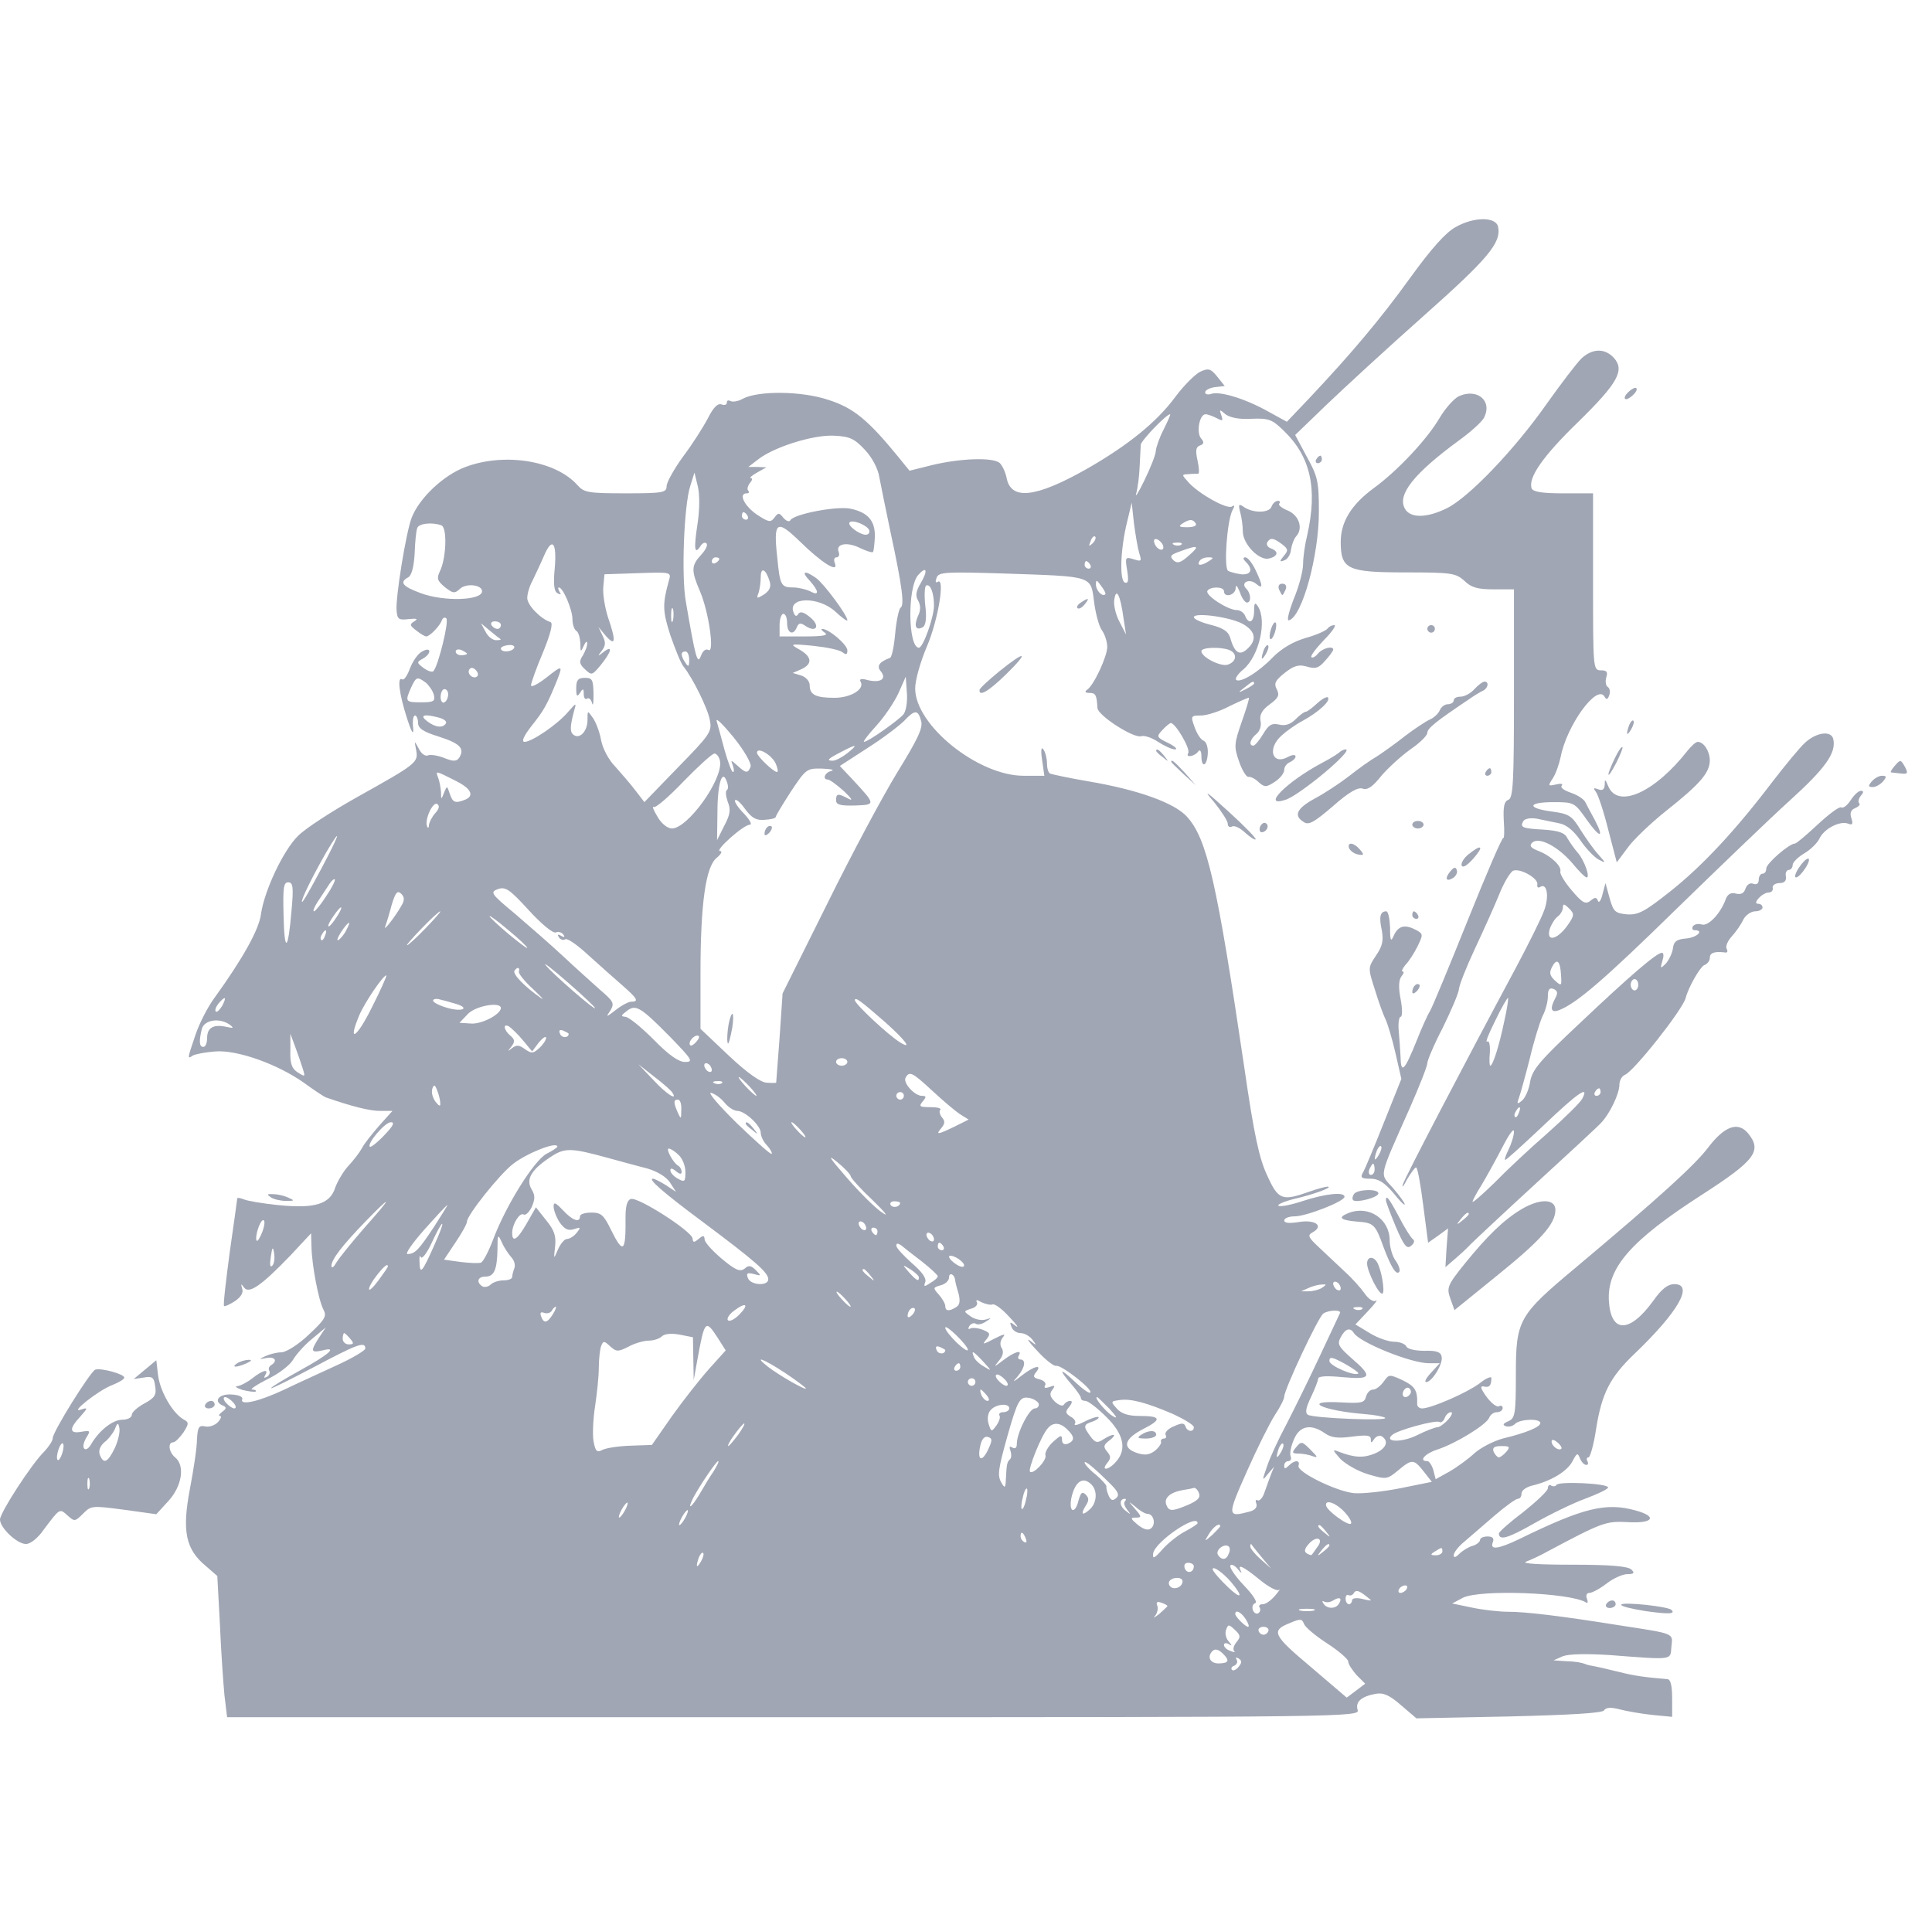 <?xml version="1.0" standalone="no"?>
<!DOCTYPE svg PUBLIC "-//W3C//DTD SVG 20010904//EN"
 "http://www.w3.org/TR/2001/REC-SVG-20010904/DTD/svg10.dtd">
<svg version="1.0" xmlns="http://www.w3.org/2000/svg"
 width="513pt" height="512pt" viewBox="0 0 513 512"
 preserveAspectRatio="xMidYMid meet">

<g transform="translate(0,512) scale(0.1,-0.1)"
fill="#a1a6b4" stroke="none">
<path d="M3865 4517 c-27 -15 -65 -58 -120 -134 -80 -111 -157 -202 -269 -321
l-59 -62 -51 28 c-61 34 -128 54 -150 46 -9 -3 -16 -1 -16 4 0 6 12 12 26 14
l26 3 -20 25 c-17 21 -23 23 -45 13 -14 -7 -44 -37 -67 -68 -49 -66 -124 -127
-234 -190 -136 -77 -201 -84 -213 -25 -3 16 -12 35 -19 41 -19 15 -104 12
-179 -6 l-60 -15 -30 37 c-80 98 -119 130 -185 151 -71 24 -187 25 -228 3 -12
-7 -27 -9 -32 -6 -6 3 -10 2 -10 -4 0 -6 -6 -8 -14 -5 -10 4 -22 -8 -36 -36
-12 -23 -41 -69 -66 -102 -24 -33 -44 -69 -44 -79 0 -17 -9 -19 -108 -19 -99
0 -111 2 -128 21 -58 66 -194 88 -298 49 -59 -22 -123 -83 -143 -135 -15 -39
-43 -212 -40 -246 2 -24 6 -26 32 -23 22 2 26 1 15 -6 -13 -8 -12 -11 5 -24
11 -9 23 -16 27 -16 9 0 35 27 41 42 2 7 8 10 12 6 8 -7 -21 -125 -34 -140 -3
-4 -15 0 -26 8 -19 14 -19 16 -2 25 24 14 22 33 -2 19 -11 -5 -25 -26 -32 -44
-7 -19 -16 -33 -21 -30 -14 9 -8 -39 12 -101 13 -41 19 -50 17 -27 -2 17 0 32
5 32 4 0 8 -9 8 -19 0 -15 13 -24 55 -37 56 -18 69 -31 55 -55 -7 -11 -15 -12
-40 -2 -17 7 -37 10 -44 7 -7 -3 -18 5 -24 18 -12 22 -12 22 -7 -4 6 -33 2
-36 -159 -126 -66 -37 -135 -82 -154 -101 -40 -39 -90 -146 -99 -208 -5 -41
-48 -118 -123 -222 -18 -24 -41 -69 -51 -99 -22 -65 -22 -65 -7 -55 7 4 34 9
61 11 58 4 165 -34 235 -84 26 -19 52 -36 57 -38 69 -24 116 -36 144 -36 l33
0 -35 -39 c-19 -22 -40 -48 -46 -60 -6 -11 -22 -32 -36 -47 -13 -14 -29 -41
-35 -58 -14 -44 -55 -56 -152 -46 -40 4 -81 11 -90 15 -10 4 -18 5 -18 3 0 -2
-9 -66 -20 -143 -10 -76 -18 -141 -15 -143 2 -2 15 4 29 13 16 11 23 23 19 33
-4 14 -3 14 5 3 13 -18 46 5 123 85 l55 59 1 -35 c1 -50 19 -144 32 -168 9
-17 4 -26 -39 -66 -27 -26 -59 -46 -72 -47 -13 0 -32 -5 -43 -10 -19 -9 -18
-9 3 -5 22 4 30 -8 12 -19 -6 -4 -8 -10 -5 -15 3 -5 0 -12 -6 -16 -8 -4 -9 -3
-5 4 11 18 -6 14 -34 -8 -14 -11 -32 -20 -40 -21 -8 0 -2 -5 14 -10 17 -4 32
-6 35 -4 2 3 -2 5 -9 5 -8 0 10 12 39 27 30 14 61 38 69 52 8 14 31 40 51 56
l36 30 -18 -27 c-23 -36 -22 -41 9 -34 42 11 19 -10 -61 -54 -41 -23 -75 -43
-75 -46 0 -3 51 23 114 56 115 61 136 69 136 49 0 -5 -35 -26 -77 -45 -43 -20
-105 -48 -138 -64 -68 -32 -118 -43 -112 -26 3 7 -9 12 -29 13 -34 2 -49 -19
-21 -30 9 -4 8 -8 -3 -16 -8 -6 -11 -11 -6 -11 5 0 3 -7 -5 -16 -7 -8 -22 -14
-33 -12 -18 4 -21 -1 -23 -34 0 -22 -9 -81 -19 -133 -21 -111 -11 -159 42
-203 l31 -27 7 -130 c3 -71 9 -156 12 -187 l7 -58 1504 0 c1462 0 1504 1 1498
19 -7 22 10 36 47 43 21 4 37 -3 68 -30 l41 -35 246 5 c164 4 247 9 252 16 5
8 18 9 41 3 19 -5 59 -12 88 -15 l52 -5 0 49 c0 33 -4 50 -12 51 -60 5 -89 9
-128 19 -25 6 -54 13 -65 15 -11 2 -22 4 -25 6 -10 4 -25 7 -55 8 l-30 2 25
11 c16 6 62 7 125 3 170 -13 160 -14 163 22 4 37 11 34 -138 57 -156 25 -249
36 -295 36 -24 0 -68 5 -96 11 l-53 11 28 15 c45 23 284 14 327 -12 5 -4 6 1
3 9 -4 9 -1 16 6 16 7 0 28 11 46 25 18 14 43 25 55 25 18 0 20 3 11 12 -9 9
-57 13 -157 13 -89 0 -136 3 -123 8 13 5 37 16 53 25 152 81 159 83 218 80 67
-4 79 15 20 31 -79 22 -139 7 -307 -75 -58 -28 -81 -31 -72 -9 4 10 -1 15 -14
15 -11 0 -20 -4 -20 -9 0 -5 -9 -13 -20 -16 -11 -3 -27 -13 -35 -21 -10 -10
-15 -11 -15 -4 0 7 12 23 28 36 15 13 51 44 80 69 29 25 57 45 62 45 6 0 10 6
10 14 0 8 12 17 28 21 51 12 93 38 107 64 12 23 14 24 20 9 4 -10 11 -18 17
-18 5 0 6 4 3 10 -3 5 -2 10 3 10 4 0 14 34 20 75 15 94 36 137 102 200 117
112 158 185 106 185 -18 0 -34 -13 -56 -44 -63 -87 -113 -87 -118 0 -5 87 58
160 248 282 141 91 159 116 122 162 -27 33 -63 20 -107 -38 -35 -46 -127 -130
-351 -318 -152 -127 -159 -139 -159 -284 0 -105 -2 -116 -20 -124 -14 -6 -16
-10 -7 -13 8 -3 19 0 25 6 13 13 67 15 67 2 0 -10 -37 -26 -100 -41 -25 -7
-58 -24 -75 -39 -16 -15 -46 -37 -67 -49 l-36 -20 -6 24 c-4 13 -11 24 -16 24
-24 0 -7 20 27 31 49 16 130 66 137 84 3 8 12 15 21 15 8 0 15 5 15 11 0 5 -4
8 -9 5 -8 -5 -30 15 -45 42 -5 9 -3 12 5 10 14 -3 19 3 19 23 0 5 -15 -1 -32
-15 -34 -25 -128 -66 -152 -66 -8 0 -14 6 -13 13 1 35 -6 46 -39 62 -35 16
-36 16 -50 -4 -9 -12 -21 -21 -28 -21 -8 0 -16 -8 -19 -19 -4 -16 -12 -18 -66
-15 -108 6 -51 -22 62 -31 27 -2 52 -7 55 -10 9 -9 -190 -1 -205 8 -8 5 -6 18
8 47 10 21 19 44 19 49 0 7 24 8 65 4 77 -7 81 1 24 50 -35 31 -39 38 -29 56
12 23 25 27 35 11 16 -25 151 -80 199 -80 l29 0 -23 -25 c-13 -14 -19 -25 -13
-25 15 0 45 48 41 67 -2 13 -14 17 -46 16 -25 0 -46 5 -48 12 -3 6 -17 12 -32
12 -15 0 -44 10 -65 23 l-38 23 33 35 c18 19 28 32 21 28 -7 -4 -20 5 -30 20
-10 14 -33 40 -52 57 -19 18 -49 46 -68 64 -30 28 -32 33 -17 41 30 17 6 34
-37 27 -25 -4 -39 -3 -39 4 0 6 12 11 27 11 32 0 133 40 133 52 0 14 -52 8
-110 -11 -30 -10 -59 -16 -65 -13 -5 3 13 11 40 18 53 12 107 32 90 33 -5 0
-28 -6 -50 -14 -71 -25 -81 -21 -110 43 -21 44 -35 107 -61 287 -73 494 -99
607 -152 666 -33 37 -131 72 -261 94 -53 9 -99 19 -103 21 -5 3 -8 15 -8 27 0
12 -4 29 -9 36 -6 10 -8 0 -4 -27 l6 -42 -55 0 c-121 0 -288 134 -288 232 0
22 14 71 31 111 30 70 49 185 29 172 -6 -4 -7 1 -3 11 5 15 24 16 182 11 234
-8 227 -5 236 -75 4 -31 13 -65 21 -76 8 -11 14 -31 14 -44 0 -25 -36 -103
-54 -114 -7 -5 -4 -8 7 -8 16 0 19 -5 21 -40 1 -20 96 -81 116 -75 8 3 29 -4
45 -15 17 -11 37 -20 45 -20 8 0 0 8 -18 17 -31 15 -32 17 -16 34 10 11 20 19
23 19 12 0 53 -69 46 -80 -8 -13 17 -9 27 5 4 6 8 0 8 -12 0 -34 15 -28 17 6
1 17 -4 31 -11 34 -8 3 -18 19 -24 36 -11 30 -10 31 17 31 15 0 50 11 76 25
27 13 50 23 51 22 2 -1 -7 -30 -19 -64 -20 -58 -21 -65 -7 -105 8 -24 20 -42
25 -41 6 1 18 -5 27 -14 16 -14 20 -14 43 1 14 9 25 23 25 32 0 8 7 17 15 20
8 4 15 10 15 15 0 6 -9 5 -20 -1 -42 -23 -56 22 -17 57 12 11 37 29 56 39 42
23 75 53 67 62 -3 3 -16 -4 -29 -16 -13 -12 -26 -22 -30 -22 -4 0 -16 -9 -27
-20 -14 -14 -28 -18 -44 -14 -19 4 -27 0 -42 -25 -10 -17 -22 -31 -26 -31 -13
0 -9 17 8 31 9 7 14 22 11 35 -3 16 4 29 25 44 23 17 26 24 18 40 -8 15 -4 23
21 43 25 20 38 23 59 17 23 -7 32 -4 49 16 12 13 21 26 21 29 0 11 -28 4 -40
-10 -7 -9 -15 -13 -18 -10 -3 3 12 23 33 45 22 22 34 40 28 40 -7 0 -14 -4
-18 -9 -3 -5 -29 -17 -58 -25 -34 -10 -64 -28 -87 -51 -38 -40 -88 -70 -98
-60 -3 3 5 16 20 28 41 35 63 129 38 167 -8 12 -10 9 -10 -12 0 -30 -14 -38
-24 -13 -3 8 -13 15 -22 15 -24 0 -85 40 -78 51 7 12 44 12 44 -1 0 -18 30
-11 31 8 0 11 4 7 11 -10 5 -16 14 -28 19 -28 12 0 11 24 -2 37 -16 16 8 28
26 13 19 -16 19 -6 -1 36 -9 19 -21 34 -27 34 -7 0 -7 -4 1 -12 20 -20 14 -35
-12 -33 -14 2 -29 6 -35 9 -12 8 -3 131 11 160 7 13 7 16 -1 11 -13 -8 -87 33
-115 64 -19 21 -19 21 0 22 10 1 22 1 25 1 4 -1 3 15 -1 34 -6 27 -5 37 6 41
11 4 12 9 3 19 -13 16 -4 64 12 64 6 0 19 -5 29 -10 17 -9 18 -8 13 7 -6 16
-5 17 11 3 12 -9 37 -14 69 -12 46 2 55 -2 85 -31 72 -69 91 -154 63 -278 -6
-24 -11 -59 -11 -77 0 -18 -11 -60 -25 -93 -14 -37 -19 -59 -12 -56 35 11 79
172 79 288 0 80 -3 94 -32 146 l-31 58 83 80 c46 44 162 151 259 237 170 151
205 193 197 235 -5 28 -64 28 -113 0z m-775 -537 c-11 -21 -20 -47 -21 -57 0
-10 -14 -45 -30 -78 -16 -33 -26 -49 -22 -35 4 14 8 45 9 70 1 25 3 51 3 59 1
11 68 81 78 81 2 0 -6 -18 -17 -40z m-793 -55 c19 -20 35 -51 38 -73 4 -20 17
-86 30 -147 31 -144 37 -193 26 -199 -4 -3 -11 -34 -14 -68 -3 -34 -9 -64 -14
-65 -29 -11 -36 -22 -24 -36 16 -20 -1 -31 -35 -23 -17 5 -23 3 -19 -4 12 -20
-26 -43 -69 -43 -50 0 -66 8 -66 33 0 11 -10 22 -22 26 l-23 7 23 10 c30 14
28 33 -5 52 -27 15 -26 16 37 10 36 -4 70 -11 77 -17 10 -8 13 -6 13 5 0 15
-49 57 -67 57 -4 0 -1 -5 7 -10 11 -7 -5 -10 -52 -10 l-68 0 0 30 c0 17 5 30
10 30 6 0 10 -11 10 -25 0 -27 17 -34 26 -10 5 11 10 12 24 2 29 -18 38 2 11
24 -17 14 -26 16 -31 9 -5 -8 -9 -7 -13 4 -16 41 66 43 111 2 17 -16 32 -27
32 -23 0 13 -62 97 -83 112 -31 22 -41 18 -17 -7 25 -28 26 -42 1 -28 -11 5
-31 10 -45 10 -32 0 -35 6 -42 78 -11 98 -2 104 59 45 59 -58 104 -86 94 -59
-4 9 -2 16 4 16 6 0 9 6 6 14 -9 22 22 28 56 11 17 -8 32 -13 35 -11 2 3 4 21
5 40 1 43 -18 65 -64 75 -37 8 -150 -14 -160 -30 -3 -6 -11 -3 -19 6 -11 14
-14 14 -24 0 -10 -13 -15 -12 -47 9 -33 23 -49 56 -26 56 6 0 7 3 4 7 -4 3 -2
12 4 20 6 7 8 13 3 13 -5 1 2 7 16 15 l25 14 -24 1 -24 0 26 20 c42 33 147 66
202 63 42 -2 54 -8 82 -38z m-445 -197 c-10 -65 -8 -83 8 -58 5 8 12 11 16 7
4 -4 -2 -17 -14 -30 -27 -29 -27 -42 -3 -98 23 -54 39 -165 22 -155 -7 4 -15
-2 -20 -16 -9 -24 -14 -7 -40 145 -12 67 -5 255 12 307 l11 35 9 -37 c5 -22 5
-61 -1 -100z m1173 -77 c7 -21 6 -23 -15 -16 -22 7 -23 5 -17 -30 4 -26 3 -35
-6 -32 -15 5 -12 90 6 162 l12 50 6 -55 c4 -30 10 -66 14 -79z m-1040 99 c3
-5 1 -10 -4 -10 -6 0 -11 5 -11 10 0 6 2 10 4 10 3 0 8 -4 11 -10z m323 -38
c2 -7 -2 -12 -10 -12 -17 1 -49 25 -42 33 9 8 47 -8 52 -21z m867 18 c4 -6 -6
-10 -22 -10 -22 0 -25 2 -13 10 19 12 27 12 35 0z m-2003 -5 c16 -6 13 -88 -4
-122 -9 -19 -7 -25 13 -42 22 -17 26 -18 41 -4 17 15 58 10 58 -7 0 -25 -102
-28 -163 -5 -49 18 -57 29 -33 42 9 5 15 28 17 63 1 30 4 61 7 68 4 12 39 16
64 7z m1729 -48 c-10 -9 -11 -8 -5 6 3 10 9 15 12 12 3 -3 0 -11 -7 -18z m187
-5 c6 -18 -15 -14 -22 4 -4 10 -1 14 6 12 6 -2 14 -10 16 -16z m-1615 -61 c-4
-41 -2 -61 7 -66 9 -5 11 -4 6 3 -4 7 -5 12 -2 12 11 0 36 -59 36 -84 0 -14 5
-28 10 -31 6 -3 10 -18 11 -33 0 -24 1 -25 9 -7 5 11 9 14 9 7 1 -7 -5 -21
-11 -32 -11 -16 -10 -23 5 -37 18 -17 19 -17 43 12 28 35 32 53 7 34 -16 -13
-17 -12 -5 3 10 13 11 22 2 40 l-11 23 20 -24 c26 -29 27 -13 5 51 -8 26 -14
61 -12 80 l3 33 89 3 c88 3 89 3 82 -20 -17 -62 -17 -80 4 -145 13 -37 28 -75
35 -83 24 -30 65 -112 70 -143 6 -30 -1 -39 -84 -124 l-90 -93 -23 30 c-13 17
-37 45 -54 64 -18 18 -34 49 -38 71 -4 22 -14 48 -22 59 -14 20 -14 20 -14 -6
0 -29 -20 -51 -36 -40 -11 7 -11 21 0 63 7 24 7 24 -16 -2 -28 -33 -96 -79
-115 -79 -9 0 -3 15 19 43 32 40 41 56 67 120 16 41 15 42 -29 7 -22 -17 -40
-26 -40 -20 0 6 14 46 32 88 20 49 27 77 20 80 -26 8 -62 45 -62 64 0 11 6 32
14 46 7 15 21 44 30 65 22 52 35 38 29 -32z m1664 63 c-3 -3 -12 -4 -19 -1 -8
3 -5 6 6 6 11 1 17 -2 13 -5z m20 -29 c-22 -20 -31 -22 -41 -13 -11 11 -8 15
18 24 48 18 53 15 23 -11z m-1247 -9 c0 -3 -4 -8 -10 -11 -5 -3 -10 -1 -10 4
0 6 5 11 10 11 6 0 10 -2 10 -4z m1300 -6 c-20 -13 -33 -13 -25 0 3 6 14 10
23 10 15 0 15 -2 2 -10z m-315 -10 c3 -5 1 -10 -4 -10 -6 0 -11 5 -11 10 0 6
2 10 4 10 3 0 8 -4 11 -10z m-851 -45 c4 -14 -1 -24 -16 -34 -18 -11 -20 -11
-14 4 3 9 6 28 6 43 0 28 14 21 24 -13z m401 -3 c-13 -22 -15 -34 -7 -47 7
-13 7 -26 -1 -42 -11 -26 -5 -39 14 -28 7 5 10 24 6 56 -3 27 -2 51 2 54 11 6
21 -19 21 -53 0 -31 -29 -112 -40 -112 -29 0 -31 160 -2 193 22 25 27 13 7
-21z m490 -30 c-8 -8 -25 10 -25 26 0 13 2 13 14 -4 8 -10 13 -21 11 -22z m48
-62 l7 -45 -18 35 c-10 19 -16 46 -13 59 5 32 16 10 24 -49z m-1196 -7 c-3
-10 -5 -4 -5 12 0 17 2 24 5 18 2 -7 2 -21 0 -30z m1515 -11 c32 -19 36 -42 9
-66 -20 -18 -33 -10 -45 32 -5 16 -20 25 -52 33 -24 6 -44 15 -44 20 0 14 101
0 132 -19z m-1972 -2 c0 -5 -4 -10 -9 -10 -6 0 -13 5 -16 10 -3 6 1 10 9 10 9
0 16 -4 16 -10z m-1 -37 c2 -2 -3 -3 -12 -3 -9 0 -22 10 -28 23 l-12 22 24
-20 c13 -11 26 -21 28 -22z m36 -24 c-7 -11 -35 -12 -35 -1 0 4 9 8 20 9 11 1
18 -2 15 -8z m-125 -15 c0 -2 -7 -4 -15 -4 -8 0 -15 4 -15 10 0 5 7 7 15 4 8
-4 15 -8 15 -10z m2024 10 c22 -9 20 -31 -4 -39 -19 -6 -70 20 -70 36 0 10 50
12 74 3z m-1434 -26 c0 -19 -2 -20 -10 -8 -13 19 -13 30 0 30 6 0 10 -10 10
-22z m-563 -44 c-9 -9 -28 6 -21 18 4 6 10 6 17 -1 6 -6 8 -13 4 -17z m-136
-17 c8 -7 18 -21 21 -32 4 -17 0 -20 -34 -20 -42 0 -43 2 -26 40 13 28 16 29
39 12z m1268 -84 c-15 -17 -94 -73 -105 -73 -3 0 11 19 33 43 22 24 48 63 59
87 l19 43 3 -42 c2 -24 -2 -49 -9 -58z m931 82 c0 -2 -10 -9 -22 -15 -22 -11
-22 -10 -4 4 21 17 26 19 26 11z m-2140 -29 c0 -8 -4 -18 -10 -21 -5 -3 -10 3
-10 14 0 12 5 21 10 21 6 0 10 -6 10 -14z m1256 -71 c5 -19 -10 -49 -64 -137
-38 -62 -122 -219 -186 -349 l-118 -237 -8 -118 c-5 -66 -9 -119 -9 -119 -1
-1 -12 -1 -25 0 -15 0 -51 25 -100 71 l-76 72 0 146 c0 187 14 285 43 308 12
10 16 18 9 18 -16 0 62 70 79 70 7 0 0 13 -16 30 -16 16 -26 32 -23 35 3 4 15
-7 27 -24 17 -23 29 -30 51 -28 17 1 30 4 30 8 0 3 18 33 40 67 40 60 42 62
83 61 23 -1 34 -3 25 -6 -18 -4 -25 -23 -10 -23 5 0 24 -14 43 -31 20 -19 25
-27 12 -20 -28 15 -33 14 -33 -4 0 -12 11 -15 50 -14 56 2 56 2 -7 70 l-33 35
74 48 c41 26 84 59 97 72 28 30 37 30 45 -1z m-1279 9 c13 -4 20 -10 17 -15
-8 -13 -28 -11 -50 6 -21 16 -8 20 33 9z m826 -130 c-7 -18 -12 -18 -35 3 -18
16 -18 16 -12 0 3 -9 4 -17 0 -17 -3 0 -13 26 -22 58 -8 31 -18 66 -21 77 -3
11 17 -9 45 -43 29 -36 48 -70 45 -78z m257 36 c-14 -11 -31 -20 -39 -20 -18
0 -13 5 24 24 40 21 45 20 15 -4z m-191 -26 c6 -13 8 -24 4 -24 -9 0 -53 42
-53 51 0 17 38 -5 49 -27z m-147 4 c7 -49 -86 -178 -128 -178 -11 0 -28 13
-38 31 -11 18 -15 29 -10 26 5 -3 41 28 79 68 39 40 75 73 82 74 6 0 13 -9 15
-21z m-699 -53 c39 -20 47 -39 21 -49 -26 -10 -32 -7 -40 17 -7 21 -7 21 -15
2 -7 -19 -8 -19 -8 2 -1 12 -4 29 -8 39 -7 18 -7 18 50 -11z m717 -23 c-4 -2
-3 -15 2 -30 9 -22 7 -35 -9 -65 l-19 -38 1 73 c0 78 13 118 25 82 4 -10 4
-20 0 -22z m-774 -61 c-9 -10 -16 -24 -17 -32 0 -8 -3 -9 -5 -3 -7 17 15 66
27 59 7 -5 5 -13 -5 -24z m-304 -150 c-26 -49 -48 -88 -50 -86 -4 4 29 70 65
133 44 74 34 45 -15 -47z m14 -71 c-14 -22 -29 -40 -32 -40 -4 0 0 10 8 23 8
12 21 32 29 44 7 12 15 20 18 18 2 -3 -8 -23 -23 -45z m-92 -39 c-9 -108 -19
-113 -21 -12 -2 73 0 88 12 88 13 0 15 -12 9 -76z m702 -57 c7 3 16 0 20 -6 5
-7 2 -8 -6 -3 -9 5 -11 4 -6 -4 4 -6 12 -9 17 -5 6 3 33 -16 62 -43 29 -26 69
-62 90 -80 40 -35 44 -43 23 -43 -7 0 -26 -10 -41 -22 -26 -20 -27 -20 -14 -1
11 19 8 24 -27 54 -21 19 -66 59 -99 90 -33 31 -91 81 -128 113 -64 53 -66 57
-45 65 20 7 31 0 82 -56 34 -37 64 -62 72 -59z m-410 71 c-17 -30 -50 -72 -43
-55 3 8 11 34 17 57 10 33 15 39 25 30 9 -9 10 -17 1 -32z m-172 -30 c-9 -14
-18 -25 -21 -25 -5 0 5 18 20 38 17 22 18 13 1 -13z m236 -30 c-24 -25 -46
-45 -49 -45 -3 0 15 20 39 45 24 25 46 45 49 45 3 0 -15 -20 -39 -45z m270
-52 c0 -3 -22 14 -50 37 -27 23 -50 44 -50 47 0 3 23 -14 50 -37 28 -23 50
-44 50 -47z m-480 48 c-5 -11 -15 -23 -21 -27 -6 -3 -3 5 6 20 20 30 30 35 15
7z m-57 -16 c-3 -9 -8 -14 -10 -11 -3 3 -2 9 2 15 9 16 15 13 8 -4z m717 -192
c0 -7 -114 92 -131 114 -8 10 19 -11 59 -46 39 -34 72 -65 72 -68z m-202 97
c-2 -5 15 -26 38 -47 22 -21 31 -31 20 -23 -43 30 -75 63 -70 72 7 11 15 10
12 -2z m-391 -96 c-40 -81 -65 -96 -33 -20 14 33 63 106 72 106 2 0 -15 -39
-39 -86z m-397 5 c-7 -11 -14 -18 -17 -15 -3 3 0 12 7 21 18 21 23 19 10 -6z
m618 6 c40 -11 23 -23 -18 -12 -22 6 -40 15 -40 20 0 4 8 6 18 3 9 -2 27 -7
40 -11z m1142 -49 c54 -48 74 -75 40 -54 -31 19 -120 102 -120 112 0 10 17 -3
80 -58z m-1020 37 c-1 -17 -51 -43 -79 -41 l-31 2 22 23 c20 22 88 34 88 16z
m450 -77 c58 -60 62 -66 39 -66 -17 0 -43 18 -84 60 -33 33 -66 60 -75 60 -12
1 -11 4 4 15 24 19 36 12 116 -69z m-1170 33 c12 -9 10 -10 -8 -6 -35 8 -52
-2 -52 -29 0 -13 -4 -24 -10 -24 -11 0 -12 15 -4 48 7 24 47 30 74 11z m779
-42 l24 -29 18 24 c10 12 19 18 19 12 0 -6 -8 -18 -18 -27 -16 -15 -21 -15
-38 -3 -15 11 -22 12 -34 3 -13 -10 -13 -10 -2 4 10 13 9 19 -3 29 -18 15 -20
34 -3 24 7 -5 24 -21 37 -37z m121 18 c0 -12 -19 -12 -23 0 -4 9 -1 12 9 8 7
-3 14 -7 14 -8z m-706 -93 c7 -22 6 -22 -13 -10 -16 10 -21 23 -20 58 l0 45
13 -35 c7 -19 16 -45 20 -58z m1046 73 c-7 -9 -15 -13 -17 -11 -7 7 7 26 19
26 6 0 6 -6 -2 -15z m400 -55 c0 -5 -7 -10 -15 -10 -8 0 -15 5 -15 10 0 6 7
10 15 10 8 0 15 -4 15 -10z m-360 -21 c0 -6 -4 -7 -10 -4 -5 3 -10 11 -10 16
0 6 5 7 10 4 6 -3 10 -11 10 -16z m-105 -60 c16 -24 -15 -5 -50 33 l-40 42 42
-33 c24 -18 45 -37 48 -42z m690 5 c28 -26 61 -54 73 -62 l24 -15 -38 -19
c-46 -22 -50 -22 -34 -3 9 11 10 18 1 28 -6 8 -8 17 -4 20 3 4 -8 7 -27 7 -28
0 -31 2 -20 15 10 12 10 15 -2 15 -20 0 -52 36 -43 49 10 17 17 14 70 -35z
m-485 11 c13 -14 21 -25 18 -25 -2 0 -15 11 -28 25 -13 14 -21 25 -18 25 2 0
15 -11 28 -25z m-73 9 c-3 -3 -12 -4 -19 -1 -8 3 -5 6 6 6 11 1 17 -2 13 -5z
m-748 -53 c1 -10 -3 -9 -13 4 -8 11 -11 26 -8 34 4 12 7 11 13 -5 4 -10 8 -25
8 -33z m754 2 c10 -13 26 -23 35 -23 20 0 62 -39 62 -58 0 -9 7 -24 17 -34 9
-10 14 -20 12 -22 -2 -3 -43 34 -91 80 -48 47 -80 84 -70 82 9 -2 25 -13 35
-25z m477 17 c0 -5 -4 -10 -10 -10 -5 0 -10 5 -10 10 0 6 5 10 10 10 6 0 10
-4 10 -10z m-591 -37 c0 -25 -1 -26 -9 -8 -12 27 -12 35 0 35 6 0 10 -12 9
-27z m-789 -68 c-18 -19 -36 -33 -38 -30 -8 8 40 65 56 65 11 0 6 -10 -18 -35z
m1105 15 c10 -11 16 -20 13 -20 -3 0 -13 9 -23 20 -10 11 -16 20 -13 20 3 0
13 -9 23 -20z m-645 -45 c0 -2 -13 -11 -29 -19 -33 -18 -107 -136 -141 -226
-12 -32 -27 -61 -33 -63 -7 -2 -31 -1 -55 2 l-43 6 30 45 c17 25 31 50 31 56
0 17 86 125 122 153 37 29 118 61 118 46z m135 -30 c33 -9 80 -22 104 -28 27
-8 50 -22 60 -37 l16 -25 -27 18 c-15 9 -30 17 -34 17 -15 0 26 -36 135 -117
135 -101 171 -132 171 -150 0 -19 -47 -16 -54 3 -5 13 -2 15 15 11 21 -6 21
-5 6 10 -13 13 -19 14 -30 4 -12 -9 -24 -4 -60 26 -25 21 -46 44 -46 52 -1 11
-4 11 -16 1 -12 -10 -15 -10 -16 1 -1 19 -146 112 -164 105 -10 -3 -14 -20
-14 -48 1 -94 -6 -100 -39 -33 -19 39 -26 45 -52 45 -16 0 -30 -4 -30 -10 0
-18 -20 -11 -45 16 -20 21 -25 23 -25 10 0 -9 7 -28 16 -42 13 -18 22 -23 38
-18 18 6 19 5 7 -10 -7 -9 -19 -16 -25 -16 -7 0 -17 -12 -24 -27 -12 -28 -12
-28 -8 7 3 28 -2 43 -24 70 l-27 34 -24 -42 c-25 -44 -39 -53 -39 -26 0 23 20
55 30 49 6 -3 15 6 22 20 9 21 9 31 0 46 -16 26 -3 51 46 84 41 28 55 28 157
0z m187 8 c10 -9 18 -29 18 -45 0 -26 -2 -28 -20 -18 -11 6 -20 16 -20 22 0 7
5 6 15 -2 9 -8 15 -9 15 -2 0 6 -4 14 -10 17 -13 8 -33 45 -24 45 4 0 16 -7
26 -17z m457 -57 c1 -5 27 -34 59 -64 31 -30 43 -45 26 -33 -18 11 -60 53 -95
93 -46 53 -54 65 -27 43 20 -16 37 -34 37 -39z m-1291 -136 c-34 -39 -68 -81
-75 -93 -7 -12 -12 -16 -13 -9 0 17 27 53 92 120 72 74 70 65 -4 -18z m1422
66 c0 -11 -19 -15 -25 -6 -3 5 1 10 9 10 9 0 16 -2 16 -4z m-1237 -63 c-41
-62 -51 -73 -71 -73 -7 0 13 29 45 65 32 36 59 65 61 65 1 0 -15 -26 -35 -57z
m-456 -13 c-6 -16 -13 -27 -15 -25 -7 7 8 55 17 55 5 0 4 -13 -2 -30z m1603 9
c0 -6 -4 -7 -10 -4 -5 3 -10 11 -10 16 0 6 5 7 10 4 6 -3 10 -11 10 -16z
m-1147 -46 c-32 -72 -38 -79 -39 -45 -1 15 1 21 3 14 3 -7 16 9 29 37 13 28
25 51 28 51 3 0 -7 -26 -21 -57z m1177 37 c0 -5 -2 -10 -4 -10 -3 0 -8 5 -11
10 -3 6 -1 10 4 10 6 0 11 -4 11 -10z m150 -21 c0 -6 -4 -7 -10 -4 -5 3 -10
11 -10 16 0 6 5 7 10 4 6 -3 10 -11 10 -16z m-1122 -48 c7 -7 11 -20 8 -28 -3
-8 -6 -19 -6 -24 0 -5 -10 -9 -23 -9 -13 0 -28 -5 -34 -11 -6 -6 -16 -8 -22
-5 -17 11 -13 26 8 26 23 0 31 18 32 73 0 40 1 41 12 17 6 -14 18 -31 25 -39z
m1090 -11 c23 -18 42 -36 42 -39 0 -4 -9 -12 -20 -18 -16 -11 -18 -10 -13 3 3
10 -9 27 -36 50 -22 20 -41 40 -41 46 0 7 4 7 13 1 6 -5 31 -25 55 -43z m57
40 c3 -5 1 -10 -4 -10 -6 0 -11 5 -11 10 0 6 2 10 4 10 3 0 8 -4 11 -10z
m-1782 -51 c-6 -6 -7 3 -4 23 4 28 6 29 9 9 2 -13 0 -27 -5 -32z m1837 1 c0
-6 -9 -5 -20 2 -11 7 -20 16 -20 21 0 4 9 3 20 -3 11 -6 20 -15 20 -20z
m-1530 -3 c0 -2 -11 -18 -25 -37 -14 -19 -25 -29 -25 -23 0 6 9 22 21 37 18
23 29 32 29 23z m1410 -29 c0 -12 -6 -9 -26 13 -19 22 -19 22 4 8 12 -8 22
-17 22 -21z m-129 5 c13 -16 12 -17 -3 -4 -17 13 -22 21 -14 21 2 0 10 -8 17
-17z m225 -11 c0 -4 4 -20 9 -36 5 -20 4 -31 -6 -37 -19 -12 -29 -11 -29 3 0
6 -8 20 -17 30 -16 18 -16 19 5 25 12 3 22 12 22 21 0 14 14 9 16 -6z m1024
-23 c0 -6 -4 -7 -10 -4 -5 3 -10 11 -10 16 0 6 5 7 10 4 6 -3 10 -11 10 -16z
m-50 1 c-8 -5 -24 -9 -35 -9 l-20 0 20 9 c11 5 27 9 35 9 13 1 13 0 0 -9z
m-1265 -30 c10 -11 16 -20 13 -20 -3 0 -13 9 -23 20 -10 11 -16 20 -13 20 3 0
13 -9 23 -20z m390 -14 c6 3 26 -12 45 -33 19 -20 27 -31 17 -24 -15 12 -17
12 -11 -3 3 -9 14 -16 24 -16 10 0 24 -8 31 -17 13 -17 12 -17 -6 -3 -11 8 -2
-5 20 -28 21 -23 44 -41 50 -39 13 3 98 -63 90 -71 -3 -3 -21 10 -40 28 -41
39 -46 36 -10 -6 14 -16 25 -32 25 -36 0 -5 5 -8 12 -8 7 0 32 -19 55 -42 47
-46 56 -87 26 -120 -19 -22 -41 -25 -23 -3 10 12 10 18 0 30 -11 13 -10 18 6
30 23 18 11 20 -16 3 -16 -11 -22 -9 -34 7 -20 27 -20 32 5 40 11 4 18 9 16
12 -3 2 -20 -3 -37 -12 -18 -9 -29 -12 -26 -6 4 5 -1 14 -11 19 -14 9 -15 13
-4 26 8 10 9 16 3 16 -6 0 -13 -4 -17 -10 -3 -5 -13 -2 -24 8 -13 13 -15 21
-7 31 9 12 7 13 -7 8 -11 -4 -16 -3 -12 4 4 6 -3 13 -14 16 -17 4 -19 8 -10
19 18 22 -5 17 -37 -8 -26 -20 -27 -20 -11 -2 19 23 22 44 6 44 -5 0 -7 5 -4
10 11 17 -11 11 -41 -12 -25 -19 -26 -19 -12 -2 11 13 14 24 8 34 -6 9 -4 20
3 29 9 10 2 9 -23 -4 -30 -16 -33 -16 -21 -2 12 15 10 18 -10 26 -13 5 -28 6
-33 3 -5 -3 -6 0 -2 7 4 6 12 9 17 6 5 -4 17 -1 26 5 17 11 17 11 0 6 -10 -3
-28 0 -39 8 -20 14 -20 14 1 21 12 3 18 11 15 17 -4 7 0 7 12 0 11 -5 24 -8
29 -6z m-673 -28 c-12 -12 -25 -18 -29 -14 -4 4 3 16 17 26 32 24 40 16 12
-12z m-494 2 c-15 -24 -24 -25 -31 -6 -4 10 -1 13 7 10 8 -3 17 -1 21 5 3 6 8
11 11 11 2 0 -1 -9 -8 -20z m954 -2 c-7 -7 -12 -8 -12 -2 0 6 3 14 7 17 3 4 9
5 12 2 2 -3 -1 -11 -7 -17z m1195 16 c-3 -3 -12 -4 -19 -1 -8 3 -5 6 6 6 11 1
17 -2 13 -5z m-59 -11 c-2 -5 -26 -55 -53 -113 -27 -58 -67 -139 -88 -180 -22
-41 -46 -93 -53 -115 -13 -37 -13 -39 2 -20 l17 20 -8 -20 c-4 -11 -12 -32
-17 -47 -5 -16 -14 -25 -19 -22 -5 3 -6 -1 -3 -9 3 -9 -3 -17 -18 -21 -60 -16
-60 -12 -7 107 27 61 61 129 74 149 14 21 25 43 25 49 0 19 91 213 104 221 15
10 49 10 44 1z m-1652 -66 l21 -33 -45 -50 c-24 -27 -68 -83 -98 -125 l-53
-76 -57 -2 c-31 -1 -64 -6 -74 -11 -15 -8 -19 -4 -24 23 -3 17 -1 59 4 92 5
33 10 79 10 102 0 23 3 49 6 58 6 15 8 15 24 0 17 -15 21 -15 49 -1 16 9 41
16 54 16 12 0 28 5 34 11 7 7 25 9 47 5 l36 -7 1 -57 1 -57 9 50 c20 110 22
113 55 62z m664 -31 c0 -6 -13 3 -30 19 -16 16 -30 33 -30 39 0 12 59 -46 60
-58z m-1640 29 c10 -12 10 -15 -4 -15 -9 0 -16 7 -16 15 0 8 2 15 4 15 2 0 9
-7 16 -15z m1580 -30 c0 -12 -19 -12 -23 0 -4 9 -1 12 9 8 7 -3 14 -7 14 -8z
m101 -31 c23 -25 23 -26 2 -13 -13 7 -25 19 -27 26 -8 19 -2 16 25 -13z m996
-31 c-9 -9 -77 20 -77 33 0 12 7 11 40 -7 22 -12 38 -24 37 -26z m-1522 1 c30
-20 55 -39 55 -41 0 -6 -70 34 -100 57 -42 33 -13 22 45 -16z m465 16 c0 -5
-5 -10 -11 -10 -5 0 -7 5 -4 10 3 6 8 10 11 10 2 0 4 -4 4 -10z m120 -35 c7
-8 8 -15 2 -15 -5 0 -15 7 -22 15 -7 8 -8 15 -2 15 5 0 15 -7 22 -15z m-80 -5
c0 -5 -4 -10 -10 -10 -5 0 -10 5 -10 10 0 6 5 10 10 10 6 0 10 -4 10 -10z
m1155 -31 c-10 -15 -25 -10 -19 6 4 8 10 12 15 9 5 -3 7 -10 4 -15z m-1125 -4
c7 -9 8 -15 2 -15 -5 0 -12 7 -16 15 -3 8 -4 15 -2 15 2 0 9 -7 16 -15z
m-2000 -20 c7 -8 8 -15 2 -15 -5 0 -15 7 -22 15 -7 8 -8 15 -2 15 5 0 15 -7
22 -15z m2138 -2 c2 -7 -3 -13 -10 -13 -15 0 -48 -65 -48 -94 0 -11 -4 -14
-12 -10 -7 5 -9 2 -5 -8 3 -9 3 -19 -1 -23 -8 -7 -9 -13 -11 -52 -1 -25 -3
-26 -12 -10 -11 19 -9 34 17 127 26 91 32 102 56 98 12 -2 23 -9 26 -15z m188
-14 c20 -22 23 -28 8 -19 -18 11 -50 50 -41 50 2 0 16 -14 33 -31z m169 -14
c30 -14 55 -29 55 -35 0 -14 -18 -12 -22 2 -4 10 -10 10 -32 0 -15 -6 -24 -17
-21 -22 3 -6 1 -10 -4 -10 -6 0 -10 -4 -8 -9 1 -5 -7 -16 -17 -24 -15 -11 -27
-12 -48 -5 -40 14 -32 38 19 64 49 25 46 34 -12 34 -29 0 -47 6 -59 19 -17 19
-17 20 6 23 30 5 73 -7 143 -37z m-435 15 c0 -5 -7 -10 -16 -10 -8 0 -13 -4
-10 -9 3 -4 -1 -16 -8 -26 -13 -18 -14 -18 -21 4 -4 13 -2 28 5 36 14 17 50
20 50 5z m1165 -30 c-10 -11 -23 -20 -28 -20 -6 0 -30 -9 -54 -21 -40 -20 -88
-19 -67 0 13 13 116 41 126 35 4 -3 11 2 14 10 3 9 11 16 17 16 5 0 2 -9 -8
-20z m-1885 -40 c-12 -16 -24 -30 -26 -30 -3 0 4 14 16 30 12 17 24 30 26 30
3 0 -4 -13 -16 -30z m874 14 c20 -19 20 -30 1 -38 -10 -3 -15 1 -15 11 0 14
-4 12 -24 -6 -14 -13 -22 -29 -20 -35 5 -13 -33 -53 -41 -44 -6 6 30 96 47
115 14 17 33 16 52 -3z m684 -10 c17 -12 35 -14 72 -9 39 5 50 4 50 -7 0 -11
2 -10 9 1 5 7 14 10 20 7 20 -13 12 -33 -19 -46 -29 -12 -54 -11 -95 5 -18 7
-17 5 4 -19 14 -14 47 -33 74 -41 48 -14 50 -14 79 10 37 31 42 31 68 -2 l22
-28 -84 -17 c-45 -9 -101 -15 -123 -13 -48 5 -153 57 -147 73 5 16 -11 15 -26
0 -9 -9 -12 -9 -12 0 0 7 5 12 11 12 6 0 9 6 6 13 -3 7 1 27 9 45 15 36 45 42
82 16z m-896 -47 c-17 -33 -28 -22 -18 18 4 15 11 22 20 19 12 -4 11 -10 -2
-37z m1524 6 c-7 -7 -26 7 -26 19 0 6 6 6 15 -2 9 -7 13 -15 11 -17z m-745
-10 c-12 -20 -14 -14 -5 12 4 9 9 14 11 11 3 -2 0 -13 -6 -23z m599 2 c-7 -8
-16 -15 -20 -15 -4 0 -10 7 -14 15 -4 11 2 15 21 15 21 0 24 -2 13 -15z
m-2105 -52 c-10 -14 -26 -41 -37 -60 -22 -37 -35 -46 -17 -10 19 35 61 97 66
97 3 0 -3 -12 -12 -27z m1054 -34 c20 -20 24 -29 15 -37 -9 -8 -14 -7 -20 6
-4 9 -7 20 -6 24 1 4 -12 18 -28 32 -17 13 -30 28 -30 32 0 7 24 -12 69 -57z
m-51 -1 c16 -16 15 -46 -2 -64 -21 -20 -28 -17 -14 6 10 15 10 22 1 31 -9 9
-13 6 -19 -15 -9 -38 -27 -33 -19 7 10 44 31 57 53 35z m-174 -42 c-3 -15 -8
-25 -11 -23 -2 3 -1 17 3 31 3 15 8 25 11 23 2 -3 1 -17 -3 -31z m460 18 c4
-11 -4 -19 -29 -30 -43 -18 -51 -18 -58 0 -7 18 10 33 43 39 14 2 28 5 31 6 4
0 10 -6 13 -15z m-197 -21 c-4 -3 -1 -13 6 -22 11 -14 10 -14 -5 -2 -16 12
-16 31 -1 31 4 0 3 -3 0 -7z m-1327 -23 c-6 -11 -13 -20 -16 -20 -2 0 0 9 6
20 6 11 13 20 16 20 2 0 0 -9 -6 -20z m1387 -10 c16 0 23 -27 10 -38 -8 -7
-19 -4 -36 9 -19 16 -20 19 -6 19 17 0 17 2 -1 23 -19 22 -19 22 2 5 11 -10
25 -18 31 -18z m523 5 c13 -14 21 -28 17 -31 -7 -7 -66 36 -66 49 -2 16 27 6
49 -18z m-1750 -15 c-6 -11 -13 -20 -16 -20 -2 0 0 9 6 20 6 11 13 20 16 20 2
0 0 -9 -6 -20z m1360 -15 c0 -2 -15 -12 -32 -21 -18 -9 -46 -31 -61 -48 -22
-25 -27 -27 -25 -11 5 31 118 108 118 80z m60 -8 c0 -2 -10 -12 -21 -23 -22
-19 -22 -19 -8 4 12 19 29 30 29 19z m281 -14 c13 -16 12 -17 -3 -4 -17 13
-22 21 -14 21 2 0 10 -8 17 -17z m-797 -19 c3 -8 2 -12 -4 -9 -6 3 -10 10 -10
16 0 14 7 11 14 -7z m774 -22 c-7 -10 -13 -19 -15 -21 -1 -1 -7 0 -13 4 -8 5
-6 13 6 26 20 22 40 14 22 -9z m-235 -17 c-6 -18 -19 -19 -29 -4 -7 12 15 31
28 23 4 -3 5 -11 1 -19z m87 -10 l25 -30 -27 24 c-16 14 -28 29 -28 34 0 6 1
8 3 6 1 -2 13 -17 27 -34z m180 31 c0 -2 -8 -10 -17 -17 -16 -13 -17 -12 -4 4
13 16 21 21 21 13z m300 -16 c0 -5 -8 -10 -17 -10 -15 0 -16 2 -3 10 19 12 20
12 20 0z m-1969 -27 c-12 -20 -14 -14 -5 12 4 9 9 14 11 11 3 -2 0 -13 -6 -23z
m1309 -12 c0 -17 -18 -21 -24 -6 -3 9 0 15 9 15 8 0 15 -4 15 -9z m125 -13
c-11 21 6 13 50 -23 23 -19 46 -31 51 -27 5 4 0 -3 -10 -15 -11 -13 -25 -23
-33 -23 -8 0 -12 -4 -8 -9 3 -5 1 -12 -4 -15 -5 -3 -11 1 -14 8 -3 8 -1 16 6
19 7 2 -6 22 -30 47 -23 24 -39 48 -36 53 3 4 12 0 20 -10 8 -10 12 -12 8 -5z
m-27 -28 c34 -40 30 -50 -7 -15 -22 21 -41 43 -41 48 0 10 27 -9 48 -33z
m-128 1 c0 -14 -18 -23 -30 -16 -6 4 -8 11 -5 16 8 12 35 12 35 0z m595 -21
c-3 -5 -11 -10 -16 -10 -6 0 -7 5 -4 10 3 6 11 10 16 10 6 0 7 -4 4 -10z m-95
-29 c3 -2 -7 -1 -22 3 -17 4 -28 2 -28 -4 0 -5 -4 -10 -8 -10 -5 0 -9 7 -9 15
0 8 4 12 8 9 4 -2 11 0 14 6 6 10 16 6 45 -19z m-85 -10 c-8 -14 -32 -14 -41
1 -4 6 -3 8 2 5 6 -3 16 -2 24 3 17 11 25 6 15 -9z m-455 -6 c0 -1 -10 -10
-22 -21 -13 -10 -18 -12 -11 -5 6 7 9 20 6 27 -4 10 0 12 11 8 9 -3 16 -7 16
-9z m388 -12 c-10 -2 -26 -2 -35 0 -10 3 -2 5 17 5 19 0 27 -2 18 -5z m-180
-23 c7 -11 10 -20 6 -20 -7 0 -34 27 -34 34 0 13 16 5 28 -14z m155 -13 c3 -8
30 -31 61 -51 31 -20 56 -42 56 -48 0 -7 10 -22 22 -36 l23 -23 -25 -19 -24
-18 -96 82 c-100 84 -106 96 -55 116 28 12 32 12 38 -3z m-180 -48 c-7 -9 -10
-19 -6 -23 4 -4 0 -4 -10 0 -9 3 -17 10 -17 16 0 5 6 6 13 2 9 -6 9 -4 -1 8
-7 8 -10 22 -6 31 5 14 7 14 23 -1 15 -14 16 -19 4 -33z m85 30 c-2 -6 -8 -10
-13 -10 -5 0 -11 4 -13 10 -2 6 4 11 13 11 9 0 15 -5 13 -11z m-120 -61 c17
-17 15 -24 -8 -25 -22 -2 -34 12 -25 27 8 13 18 13 33 -2z m41 -34 c-6 -8 -15
-12 -18 -8 -3 4 0 9 7 11 6 3 9 10 6 15 -4 7 -2 8 5 4 9 -6 9 -11 0 -22z"/>
<path d="M1530 3293 c0 -22 2 -25 10 -13 8 13 10 12 10 -3 0 -10 4 -16 9 -12
5 3 11 -3 13 -12 3 -10 4 1 4 25 -1 37 -3 42 -23 42 -18 0 -23 -6 -23 -27z"/>
<path d="M2037 2923 c-4 -3 -7 -11 -7 -17 0 -6 5 -5 12 2 6 6 9 14 7 17 -3 3
-9 2 -12 -2z"/>
<path d="M1937 2410 c-4 -14 -6 -36 -6 -50 1 -18 4 -14 10 14 10 44 6 75 -4
36z"/>
<path d="M1980 2136 c0 -2 8 -10 18 -17 15 -13 16 -12 3 4 -13 16 -21 21 -21
13z"/>
<path d="M3030 1310 c-12 -8 -9 -10 13 -10 15 0 27 5 27 10 0 13 -20 13 -40 0z"/>
<path d="M3440 1275 c-10 -12 -9 -15 8 -15 11 0 28 -3 38 -7 14 -5 13 -2 -4
15 -26 26 -26 26 -42 7z"/>
<path d="M4199 4168 c-13 -13 -55 -68 -94 -123 -83 -118 -203 -244 -262 -274
-54 -27 -99 -28 -113 -1 -20 37 25 93 142 179 32 23 62 50 68 61 24 45 -17 80
-66 58 -13 -6 -36 -32 -51 -57 -33 -57 -112 -141 -175 -187 -60 -44 -88 -90
-88 -143 0 -73 18 -81 172 -81 123 0 133 -2 156 -22 18 -18 35 -23 78 -23 l54
0 0 -276 c0 -236 -2 -278 -15 -283 -11 -4 -14 -18 -12 -56 2 -27 1 -48 -1 -45
-3 3 -45 -95 -94 -217 -49 -122 -94 -231 -101 -243 -7 -11 -23 -47 -36 -80
-31 -77 -41 -88 -42 -44 -1 18 -3 51 -5 72 -2 20 1 37 5 37 5 0 5 21 0 47 -6
31 -5 50 2 60 6 7 8 13 4 13 -5 0 -1 8 7 18 9 9 23 31 32 49 15 31 15 33 -3
43 -30 16 -47 12 -59 -12 -9 -21 -11 -18 -11 20 -1 23 -5 42 -10 42 -16 0 -20
-14 -12 -50 5 -27 2 -42 -15 -67 -22 -33 -22 -33 -3 -92 10 -33 23 -68 28 -78
5 -10 17 -49 26 -88 l16 -70 -46 -115 c-25 -63 -50 -123 -55 -132 -9 -15 -6
-18 19 -18 21 0 37 -10 60 -37 17 -21 30 -35 31 -31 0 4 -14 23 -31 43 -36 41
-41 20 45 214 25 57 46 110 46 118 0 7 18 50 41 94 22 45 42 91 43 103 1 11
20 59 42 106 22 47 51 111 64 143 13 33 30 61 38 65 19 7 68 -21 64 -37 -1 -7
2 -10 8 -6 18 11 24 -26 10 -63 -7 -20 -41 -88 -75 -152 -140 -261 -294 -556
-300 -575 -3 -11 2 -5 11 13 10 17 21 32 24 32 4 0 12 -45 19 -100 l13 -100
27 19 26 19 -4 -52 -3 -51 23 20 c13 11 33 29 44 41 11 11 90 85 175 163 85
78 162 149 171 159 24 25 49 78 49 102 0 11 7 23 15 26 24 10 153 173 161 204
7 28 38 82 49 87 8 3 15 11 15 19 0 14 12 18 39 15 7 -2 10 2 6 9 -4 6 2 21
13 33 11 12 25 32 31 45 6 12 21 22 31 22 11 0 20 5 20 10 0 6 -5 10 -11 10
-8 0 -8 5 1 15 7 8 19 15 26 15 8 0 13 6 11 13 -1 6 7 12 18 12 13 0 19 6 17
18 -2 9 2 17 8 17 5 0 10 6 10 13 0 7 14 21 31 31 17 10 35 28 40 39 12 26 54
48 76 40 12 -5 14 -1 9 14 -5 14 -1 23 10 27 9 4 14 9 11 13 -4 3 -2 12 4 20
8 9 8 13 0 13 -6 0 -18 -11 -27 -25 -9 -14 -20 -22 -25 -19 -5 3 -33 -18 -62
-45 -30 -28 -57 -51 -61 -51 -15 0 -76 -53 -76 -66 0 -8 -4 -14 -10 -14 -5 0
-10 -7 -10 -16 0 -10 -6 -14 -14 -11 -9 4 -17 -2 -21 -12 -4 -13 -12 -17 -25
-14 -13 4 -22 -1 -27 -13 -14 -40 -47 -74 -64 -69 -10 3 -20 1 -24 -5 -3 -5
-1 -10 4 -10 27 0 8 -19 -21 -22 -26 -2 -34 -8 -36 -27 -2 -13 -11 -31 -19
-40 -14 -14 -15 -13 -9 7 4 12 4 22 -1 22 -14 0 -85 -61 -216 -185 -109 -102
-128 -125 -134 -157 -3 -21 -13 -43 -21 -50 -13 -11 -15 -10 -9 6 4 11 17 58
29 105 11 47 27 98 34 113 8 15 14 38 14 52 0 18 4 24 15 20 11 -5 12 -11 5
-24 -15 -28 -12 -40 8 -33 47 17 124 84 312 268 113 110 248 240 301 288 95
86 125 127 117 164 -5 24 -45 19 -76 -10 -13 -12 -51 -58 -85 -102 -97 -128
-186 -224 -272 -292 -68 -54 -85 -63 -115 -61 -31 3 -36 7 -46 43 l-11 40 -8
-30 c-4 -17 -10 -24 -12 -17 -4 10 -8 10 -20 0 -13 -10 -21 -6 -49 27 -19 22
-32 44 -31 50 5 14 -24 42 -57 55 -21 8 -26 14 -18 22 17 17 67 -8 106 -53 18
-22 35 -39 39 -39 10 0 -6 45 -23 65 -10 11 -22 29 -28 39 -7 15 -23 20 -63
23 -57 3 -64 6 -54 23 4 6 19 9 36 6 16 -3 42 -9 58 -12 19 -3 39 -19 57 -45
15 -22 37 -45 48 -51 21 -11 21 -11 0 13 -12 13 -33 43 -47 65 -23 38 -31 43
-76 49 -68 9 -65 25 4 25 54 0 56 -1 87 -45 36 -51 49 -53 23 -3 -10 18 -21
39 -25 47 -3 8 -21 20 -39 26 -18 6 -29 14 -24 19 4 5 -2 6 -15 3 -22 -5 -22
-4 -9 16 8 12 17 38 21 57 16 83 95 193 116 161 5 -10 9 -9 13 3 3 8 2 18 -4
22 -5 3 -7 14 -4 25 5 15 1 19 -14 19 -21 0 -21 4 -21 235 l0 235 -79 0 c-57
0 -80 4 -84 13 -10 28 29 85 124 177 105 103 124 137 94 170 -24 26 -57 25
-86 -2z m-38 -1507 c-27 -37 -56 -43 -46 -8 4 12 13 27 21 33 8 6 14 17 14 25
0 10 4 9 16 -3 15 -15 15 -19 -5 -47z m-16 -131 c2 -29 1 -29 -16 -14 -14 13
-16 21 -8 36 13 25 22 17 24 -22z m205 -25 c0 -8 -4 -15 -10 -15 -5 0 -10 7
-10 15 0 8 5 15 10 15 6 0 10 -7 10 -15z m-356 -98 c-13 -63 -30 -117 -37
-117 -2 0 -3 16 -1 35 1 21 -2 33 -7 29 -6 -3 4 21 21 55 16 34 32 61 34 61 2
0 -2 -28 -10 -63z m256 -187 c0 -5 -5 -10 -11 -10 -5 0 -7 5 -4 10 3 6 8 10
11 10 2 0 4 -4 4 -10z m-49 -18 c-5 -10 -47 -51 -93 -92 -46 -40 -109 -99
-140 -131 -32 -31 -58 -54 -58 -50 0 3 11 24 25 46 13 22 38 67 55 100 17 33
30 51 30 40 0 -11 -7 -32 -14 -47 -8 -16 -12 -28 -9 -28 3 0 48 41 100 90 91
87 125 111 104 72z m-168 -37 c-3 -9 -8 -14 -10 -11 -3 3 -2 9 2 15 9 16 15
13 8 -4z m-372 -112 c-12 -20 -14 -14 -5 12 4 9 9 14 11 11 3 -2 0 -13 -6 -23z
m-11 -38 c0 -8 -4 -15 -10 -15 -5 0 -7 7 -4 15 4 8 8 15 10 15 2 0 4 -7 4 -15z
m250 -119 c0 -2 -8 -10 -17 -17 -16 -13 -17 -12 -4 4 13 16 21 21 21 13z"/>
<path d="M4320 4075 c-7 -8 -8 -15 -2 -15 5 0 15 7 22 15 7 8 8 15 2 15 -5 0
-15 -7 -22 -15z"/>
<path d="M3495 3900 c-3 -5 -1 -10 4 -10 6 0 11 5 11 10 0 6 -2 10 -4 10 -3 0
-8 -4 -11 -10z"/>
<path d="M3376 3774 c-7 -17 -51 -17 -75 1 -12 8 -13 5 -8 -15 4 -14 7 -37 7
-51 0 -34 44 -79 70 -72 24 6 26 19 4 27 -8 3 -12 10 -9 16 8 13 16 12 39 -5
17 -13 17 -17 5 -31 -12 -15 -12 -17 1 -12 8 2 17 15 18 29 2 13 8 28 13 34
20 21 9 56 -21 69 -17 7 -27 15 -23 19 3 4 2 7 -4 7 -6 0 -14 -7 -17 -16z"/>
<path d="M3396 3555 c4 -8 7 -15 9 -15 2 0 5 7 9 15 3 9 0 15 -9 15 -9 0 -12
-6 -9 -15z"/>
<path d="M2870 3520 c-8 -5 -12 -12 -9 -15 4 -3 12 1 19 10 14 17 11 19 -10 5z"/>
<path d="M3375 3450 c-4 -12 -5 -24 -2 -27 3 -2 8 5 12 17 4 12 5 24 2 27 -3
2 -8 -5 -12 -17z"/>
<path d="M3790 3450 c0 -5 5 -10 10 -10 6 0 10 5 10 10 0 6 -4 10 -10 10 -5 0
-10 -4 -10 -10z"/>
<path d="M3356 3395 c-9 -26 -7 -32 5 -12 6 10 9 21 6 23 -2 3 -7 -2 -11 -11z"/>
<path d="M2653 3337 c-28 -23 -52 -45 -52 -49 -2 -19 24 -4 71 42 62 61 52 64
-19 7z"/>
<path d="M3915 3290 c-10 -11 -26 -20 -37 -20 -10 0 -18 -4 -18 -10 0 -5 -7
-10 -15 -10 -9 0 -18 -7 -22 -16 -3 -8 -15 -20 -27 -25 -11 -5 -41 -25 -66
-44 -25 -20 -58 -43 -73 -53 -16 -9 -50 -33 -75 -53 -26 -20 -67 -47 -92 -60
-47 -26 -56 -45 -28 -62 13 -9 28 0 77 42 42 37 66 51 79 47 13 -5 27 5 50 34
18 21 53 53 77 70 25 17 45 37 45 44 0 12 24 31 109 88 14 10 32 21 39 24 14
7 16 24 4 24 -5 0 -17 -9 -27 -20z"/>
<path d="M4326 3195 c-9 -26 -7 -32 5 -12 6 10 9 21 6 23 -2 3 -7 -2 -11 -11z"/>
<path d="M4482 3128 c-88 -113 -187 -157 -212 -95 -8 19 -9 19 -9 3 -1 -13 -6
-16 -17 -12 -13 5 -14 3 -7 -6 6 -7 21 -52 33 -100 l23 -88 29 39 c15 21 61
65 101 97 91 72 117 102 117 135 0 24 -16 49 -32 49 -5 0 -16 -10 -26 -22z"/>
<path d="M4287 3105 c-24 -50 -20 -58 4 -12 11 22 19 41 17 43 -3 2 -12 -12
-21 -31z"/>
<path d="M3070 3126 c0 -2 8 -10 18 -17 15 -13 16 -12 3 4 -13 16 -21 21 -21
13z"/>
<path d="M3555 3121 c-6 -5 -26 -17 -45 -27 -94 -50 -162 -119 -97 -98 38 12
184 134 160 134 -5 0 -13 -4 -18 -9z"/>
<path d="M3110 3097 c0 -2 15 -16 33 -33 l32 -29 -29 33 c-28 30 -36 37 -36
29z"/>
<path d="M5030 3085 c-7 -8 -11 -15 -9 -16 2 0 14 -2 26 -3 18 -2 20 0 12 16
-12 22 -13 22 -29 3z"/>
<path d="M3945 3070 c-3 -5 -1 -10 4 -10 6 0 11 5 11 10 0 6 -2 10 -4 10 -3 0
-8 -4 -11 -10z"/>
<path d="M4970 3045 c-10 -12 -10 -15 3 -15 8 0 20 7 27 15 10 12 10 15 -3 15
-8 0 -20 -7 -27 -15z"/>
<path d="M3223 2991 c20 -25 37 -51 37 -58 0 -8 5 -11 11 -8 6 4 21 -3 35 -16
13 -12 26 -20 28 -18 3 2 -30 36 -72 74 -60 55 -69 60 -39 26z"/>
<path d="M3346 2925 c-3 -8 -1 -15 4 -15 13 0 22 18 11 24 -5 3 -11 -1 -15 -9z"/>
<path d="M3750 2930 c0 -5 7 -10 15 -10 8 0 15 5 15 10 0 6 -7 10 -15 10 -8 0
-15 -4 -15 -10z"/>
<path d="M3582 2868 c3 -7 13 -15 24 -17 16 -3 17 -1 5 13 -16 19 -34 21 -29
4z"/>
<path d="M3900 2852 c-13 -10 -21 -24 -19 -30 3 -8 15 0 31 18 29 33 23 40
-12 12z"/>
<path d="M4776 2815 c-9 -14 -12 -25 -7 -25 5 0 16 11 25 25 9 14 12 25 7 25
-5 0 -16 -11 -25 -25z"/>
<path d="M3851 2806 c-16 -19 -11 -29 8 -17 7 5 12 14 9 21 -3 9 -8 7 -17 -4z"/>
<path d="M3750 2690 c0 -5 5 -10 11 -10 5 0 7 5 4 10 -3 6 -8 10 -11 10 -2 0
-4 -4 -4 -10z"/>
<path d="M3757 2503 c-4 -3 -7 -11 -7 -17 0 -6 5 -5 12 2 6 6 9 14 7 17 -3 3
-9 2 -12 -2z"/>
<path d="M3595 1949 c-4 -6 -5 -13 -2 -16 8 -8 67 7 67 18 0 13 -57 11 -65 -2z"/>
<path d="M720 1940 c8 -5 26 -9 40 -9 23 0 23 1 5 9 -11 5 -29 9 -40 9 -17 1
-17 -1 -5 -9z"/>
<path d="M3680 1933 c0 -5 12 -36 26 -70 22 -52 30 -61 41 -51 8 6 10 14 5 17
-5 3 -22 30 -37 59 -26 49 -35 61 -35 45z"/>
<path d="M4040 1909 c-47 -28 -91 -71 -151 -145 -46 -57 -48 -64 -38 -92 l11
-31 111 90 c119 96 157 139 157 176 0 30 -41 31 -90 2z"/>
<path d="M3581 1899 c-30 -12 -23 -19 23 -23 43 -3 48 -7 69 -66 21 -56 34
-76 42 -68 4 4 0 17 -9 30 -9 12 -16 37 -16 54 0 57 -55 94 -109 73z"/>
<path d="M3630 1765 c0 -21 32 -85 41 -80 7 5 -3 65 -15 84 -10 16 -26 14 -26
-4z"/>
<path d="M385 1483 l-30 -25 27 4 c22 4 27 1 30 -23 4 -23 -1 -31 -29 -46 -18
-10 -33 -23 -33 -30 0 -7 -11 -13 -25 -13 -26 0 -62 -29 -83 -65 -6 -11 -14
-16 -18 -12 -5 4 -2 17 5 29 12 19 11 20 -13 16 -32 -6 -33 8 -3 40 21 24 21
25 2 19 -33 -12 46 51 83 65 17 7 32 15 32 20 0 9 -61 26 -77 21 -13 -5 -113
-165 -113 -182 0 -7 -10 -22 -22 -35 -34 -33 -118 -163 -118 -181 0 -22 45
-65 69 -65 12 0 32 16 47 38 43 57 42 57 63 38 19 -17 20 -17 42 5 21 21 24
21 108 10 l86 -12 32 35 c36 39 45 94 18 116 -17 14 -20 40 -5 40 5 0 17 12
27 26 15 24 15 27 0 35 -29 17 -61 73 -67 115 l-5 42 -30 -25z m-80 -208 c-19
-39 -30 -44 -40 -18 -4 11 1 23 12 33 11 8 23 24 28 35 7 18 9 18 12 3 2 -10
-3 -33 -12 -53z m-140 -15 c-4 -12 -9 -19 -12 -17 -3 3 -2 15 2 27 4 12 9 19
12 17 3 -3 2 -15 -2 -27z m72 -92 c-3 -7 -5 -2 -5 12 0 14 2 19 5 13 2 -7 2
-19 0 -25z"/>
<path d="M630 1500 c-18 -12 -2 -12 25 0 13 6 15 9 5 9 -8 0 -22 -4 -30 -9z"/>
<path d="M545 1390 c-3 -5 1 -10 9 -10 9 0 16 5 16 10 0 6 -4 10 -9 10 -6 0
-13 -4 -16 -10z"/>
<path d="M4133 1177 c-2 -4 -9 -5 -14 -2 -5 4 -9 0 -9 -7 0 -7 -30 -35 -65
-63 -36 -27 -65 -53 -65 -57 0 -20 24 -13 94 27 42 24 104 54 137 66 32 12 59
25 59 29 0 11 -131 17 -137 7z"/>
<path d="M4265 860 c-3 -5 1 -10 9 -10 9 0 16 5 16 10 0 6 -4 10 -9 10 -6 0
-13 -4 -16 -10z"/>
<path d="M4305 859 c-3 -4 26 -11 63 -17 63 -9 82 -8 70 3 -8 9 -129 22 -133
14z"/>
</g>
</svg>
